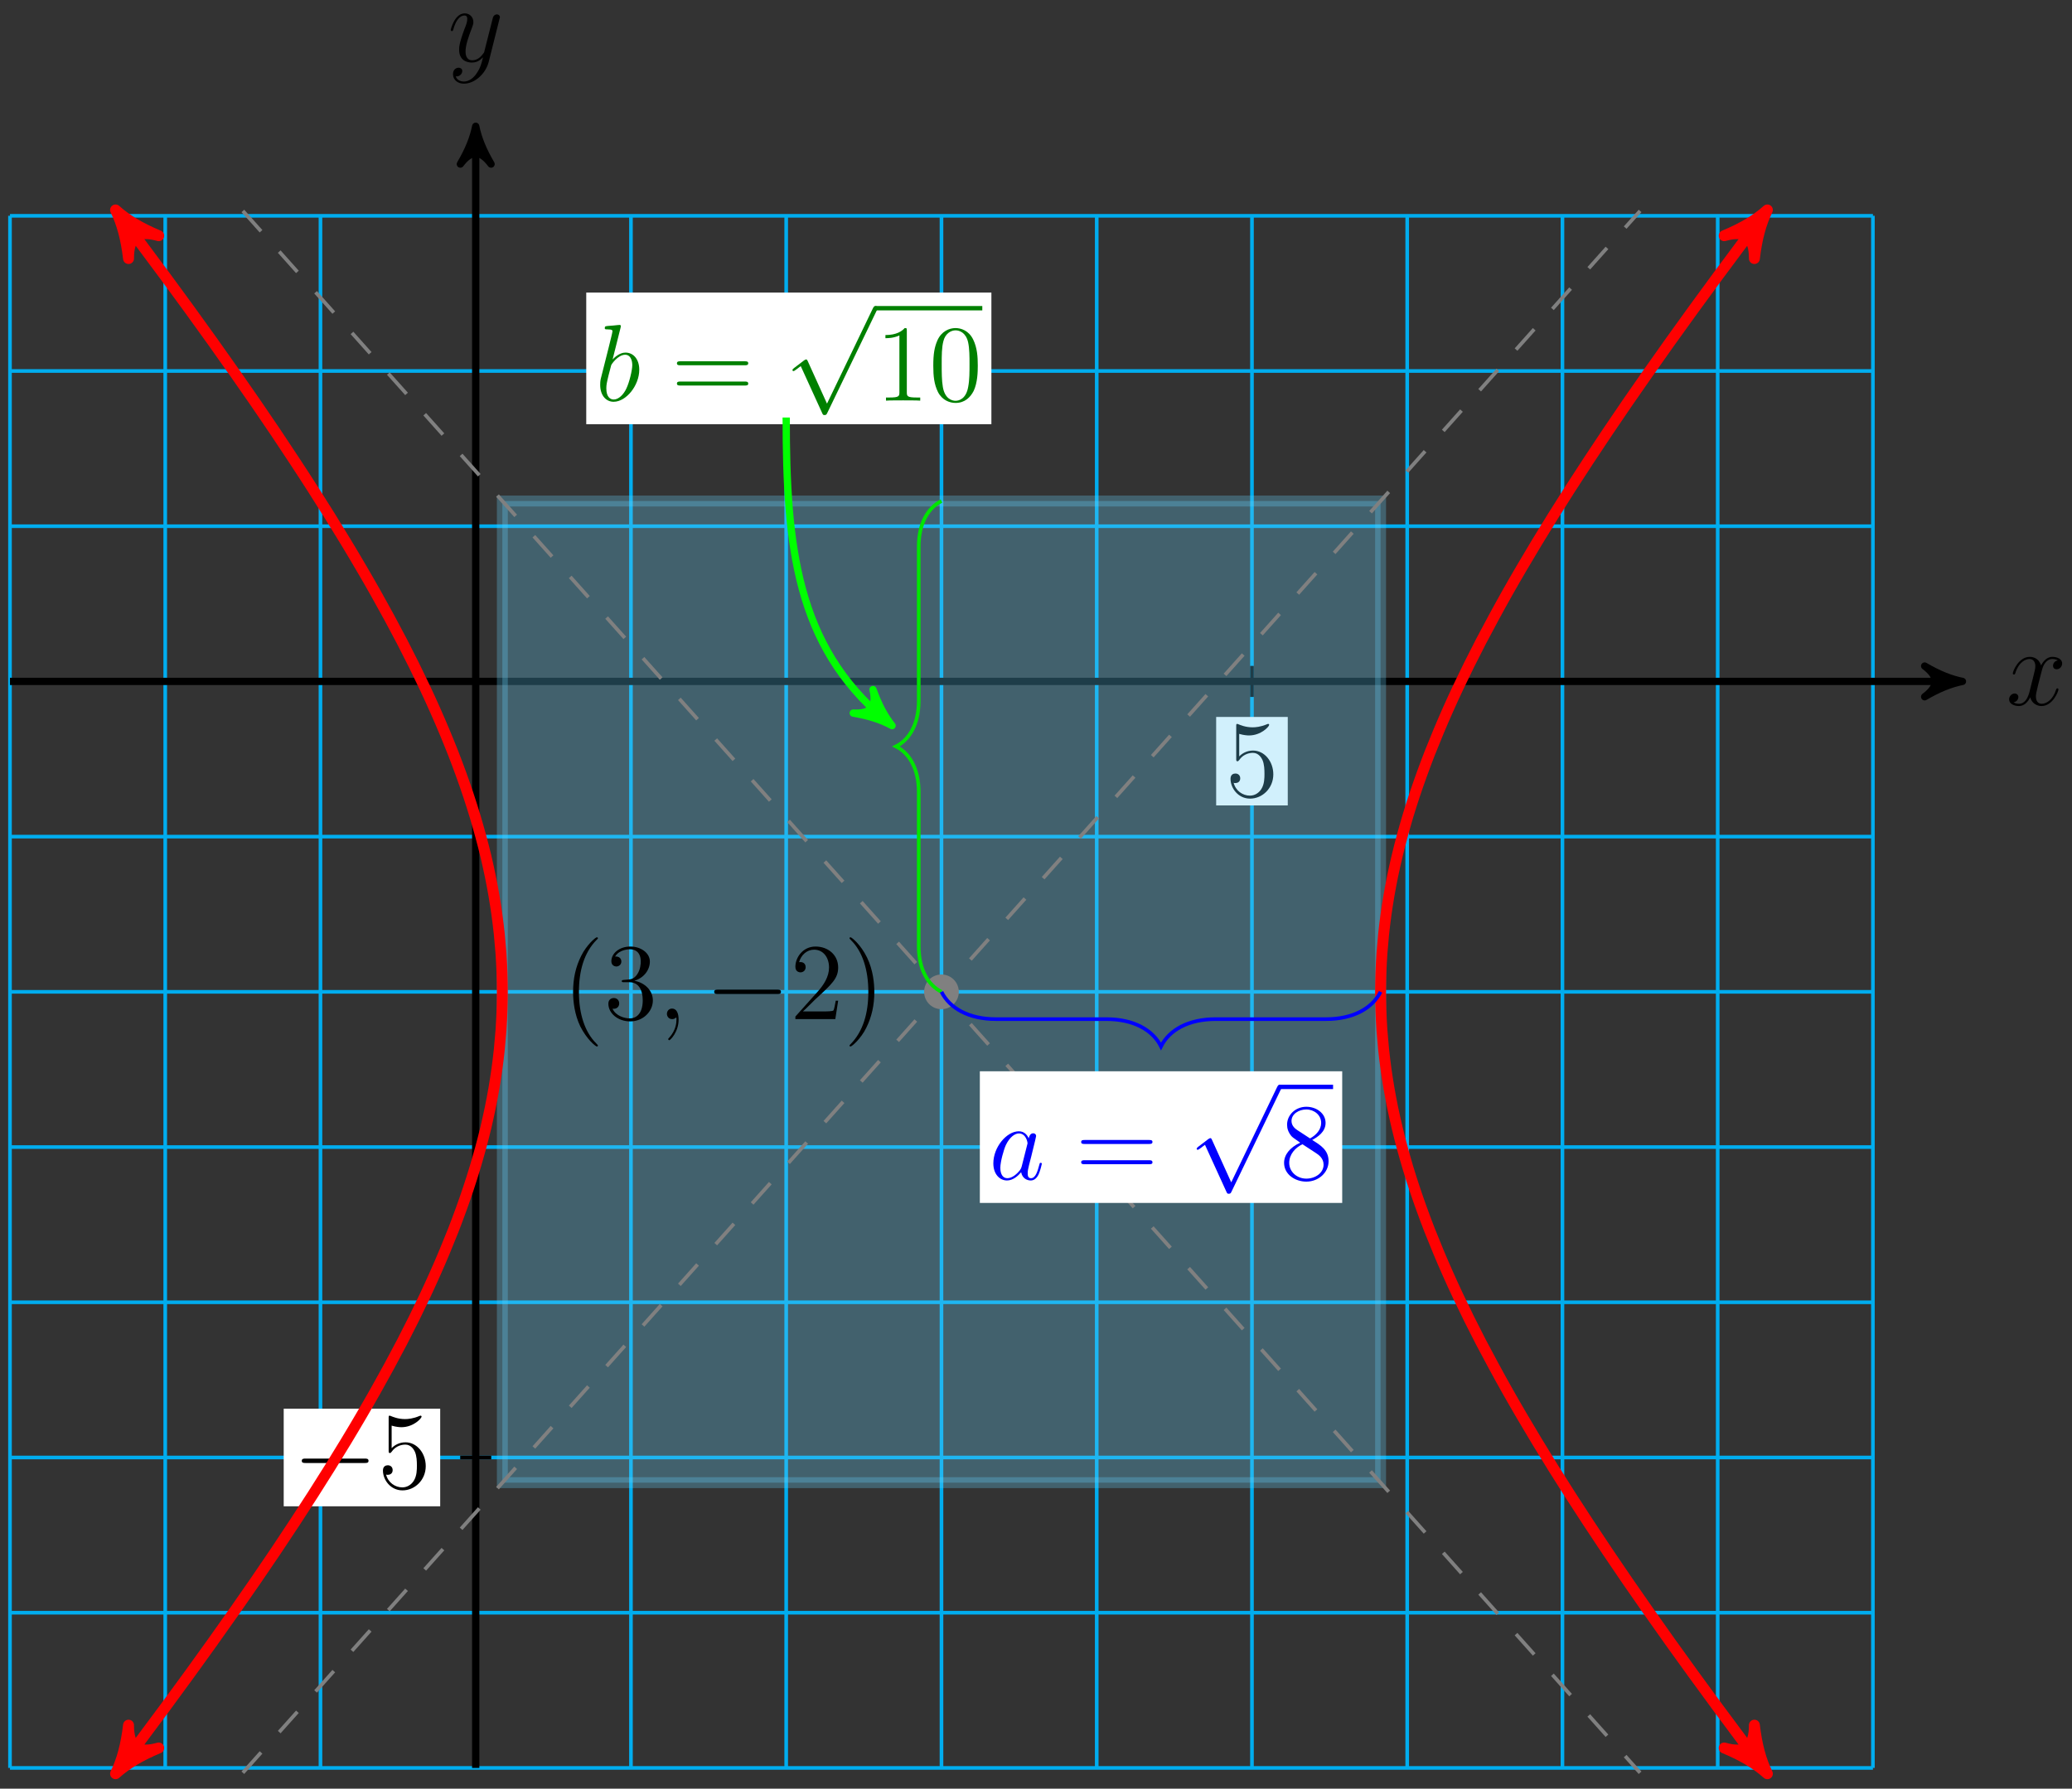 <?xml version="1.0" encoding="UTF-8"?>
<svg xmlns="http://www.w3.org/2000/svg" xmlns:xlink="http://www.w3.org/1999/xlink" width="227pt" height="196pt" viewBox="0 0 227 196" version="1.1">
<rect x="0" y="0" width="227" height="196" fill="#333333" stroke="none"/>
<defs>
<g>
<symbol overflow="visible" id="glyph0-0">
<path style="stroke:none;" d=""/>
</symbol>
<symbol overflow="visible" id="glyph0-1">
<path style="stroke:none;" d="M 5.672 -4.875 C 5.281 -4.812 5.141 -4.516 5.141 -4.297 C 5.141 -4 5.359 -3.906 5.531 -3.906 C 5.891 -3.906 6.141 -4.219 6.141 -4.547 C 6.141 -5.047 5.562 -5.266 5.062 -5.266 C 4.344 -5.266 3.938 -4.547 3.828 -4.328 C 3.547 -5.219 2.812 -5.266 2.594 -5.266 C 1.375 -5.266 0.734 -3.703 0.734 -3.438 C 0.734 -3.391 0.781 -3.328 0.859 -3.328 C 0.953 -3.328 0.984 -3.406 1 -3.453 C 1.406 -4.781 2.219 -5.031 2.562 -5.031 C 3.094 -5.031 3.203 -4.531 3.203 -4.25 C 3.203 -3.984 3.125 -3.703 2.984 -3.125 L 2.578 -1.5 C 2.406 -0.781 2.062 -0.125 1.422 -0.125 C 1.359 -0.125 1.062 -0.125 0.812 -0.281 C 1.25 -0.359 1.344 -0.719 1.344 -0.859 C 1.344 -1.094 1.156 -1.25 0.938 -1.25 C 0.641 -1.25 0.328 -0.984 0.328 -0.609 C 0.328 -0.109 0.891 0.125 1.406 0.125 C 1.984 0.125 2.391 -0.328 2.641 -0.828 C 2.828 -0.125 3.438 0.125 3.875 0.125 C 5.094 0.125 5.734 -1.453 5.734 -1.703 C 5.734 -1.766 5.688 -1.812 5.625 -1.812 C 5.516 -1.812 5.5 -1.75 5.469 -1.656 C 5.141 -0.609 4.453 -0.125 3.906 -0.125 C 3.484 -0.125 3.266 -0.438 3.266 -0.922 C 3.266 -1.188 3.312 -1.375 3.5 -2.156 L 3.922 -3.797 C 4.094 -4.5 4.5 -5.031 5.062 -5.031 C 5.078 -5.031 5.422 -5.031 5.672 -4.875 Z M 5.672 -4.875 "/>
</symbol>
<symbol overflow="visible" id="glyph0-2">
<path style="stroke:none;" d="M 3.141 1.344 C 2.828 1.797 2.359 2.203 1.766 2.203 C 1.625 2.203 1.047 2.172 0.875 1.625 C 0.906 1.641 0.969 1.641 0.984 1.641 C 1.344 1.641 1.594 1.328 1.594 1.047 C 1.594 0.781 1.359 0.688 1.188 0.688 C 0.984 0.688 0.578 0.828 0.578 1.406 C 0.578 2.016 1.094 2.438 1.766 2.438 C 2.969 2.438 4.172 1.344 4.5 0.016 L 5.672 -4.656 C 5.688 -4.703 5.719 -4.781 5.719 -4.859 C 5.719 -5.031 5.562 -5.156 5.391 -5.156 C 5.281 -5.156 5.031 -5.109 4.938 -4.75 L 4.047 -1.234 C 4 -1.016 4 -0.984 3.891 -0.859 C 3.656 -0.531 3.266 -0.125 2.688 -0.125 C 2.016 -0.125 1.953 -0.781 1.953 -1.094 C 1.953 -1.781 2.281 -2.703 2.609 -3.562 C 2.734 -3.906 2.812 -4.078 2.812 -4.312 C 2.812 -4.812 2.453 -5.266 1.859 -5.266 C 0.766 -5.266 0.328 -3.531 0.328 -3.438 C 0.328 -3.391 0.375 -3.328 0.453 -3.328 C 0.562 -3.328 0.578 -3.375 0.625 -3.547 C 0.906 -4.547 1.359 -5.031 1.828 -5.031 C 1.938 -5.031 2.141 -5.031 2.141 -4.641 C 2.141 -4.328 2.016 -3.984 1.828 -3.531 C 1.25 -1.953 1.25 -1.562 1.25 -1.281 C 1.25 -0.141 2.062 0.125 2.656 0.125 C 3 0.125 3.438 0.016 3.844 -0.438 L 3.859 -0.422 C 3.688 0.281 3.562 0.75 3.141 1.344 Z M 3.141 1.344 "/>
</symbol>
<symbol overflow="visible" id="glyph0-3">
<path style="stroke:none;" d="M 2.328 0.047 C 2.328 -0.641 2.109 -1.156 1.609 -1.156 C 1.234 -1.156 1.047 -0.844 1.047 -0.578 C 1.047 -0.328 1.219 0 1.625 0 C 1.781 0 1.906 -0.047 2.016 -0.156 C 2.047 -0.172 2.062 -0.172 2.062 -0.172 C 2.094 -0.172 2.094 -0.016 2.094 0.047 C 2.094 0.438 2.016 1.219 1.328 2 C 1.188 2.141 1.188 2.156 1.188 2.188 C 1.188 2.25 1.25 2.312 1.312 2.312 C 1.406 2.312 2.328 1.422 2.328 0.047 Z M 2.328 0.047 "/>
</symbol>
<symbol overflow="visible" id="glyph0-4">
<path style="stroke:none;" d="M 2.766 -8 C 2.766 -8.047 2.797 -8.109 2.797 -8.172 C 2.797 -8.297 2.672 -8.297 2.656 -8.297 C 2.641 -8.297 2.219 -8.266 2 -8.234 C 1.797 -8.219 1.609 -8.203 1.406 -8.188 C 1.109 -8.156 1.031 -8.156 1.031 -7.938 C 1.031 -7.812 1.141 -7.812 1.266 -7.812 C 1.875 -7.812 1.875 -7.703 1.875 -7.594 C 1.875 -7.5 1.781 -7.156 1.734 -6.938 L 1.453 -5.797 C 1.328 -5.312 0.641 -2.609 0.594 -2.391 C 0.531 -2.094 0.531 -1.891 0.531 -1.734 C 0.531 -0.516 1.219 0.125 2 0.125 C 3.375 0.125 4.812 -1.656 4.812 -3.391 C 4.812 -4.5 4.203 -5.266 3.297 -5.266 C 2.672 -5.266 2.109 -4.75 1.891 -4.516 Z M 2.016 -0.125 C 1.625 -0.125 1.203 -0.406 1.203 -1.344 C 1.203 -1.734 1.25 -1.953 1.453 -2.797 C 1.5 -2.953 1.688 -3.719 1.734 -3.875 C 1.75 -3.969 2.469 -5.031 3.281 -5.031 C 3.797 -5.031 4.047 -4.5 4.047 -3.891 C 4.047 -3.312 3.703 -1.953 3.406 -1.344 C 3.109 -0.688 2.562 -0.125 2.016 -0.125 Z M 2.016 -0.125 "/>
</symbol>
<symbol overflow="visible" id="glyph0-5">
<path style="stroke:none;" d="M 3.594 -1.422 C 3.531 -1.219 3.531 -1.188 3.375 -0.969 C 3.109 -0.641 2.578 -0.125 2.016 -0.125 C 1.531 -0.125 1.25 -0.562 1.25 -1.266 C 1.25 -1.922 1.625 -3.266 1.859 -3.766 C 2.266 -4.609 2.828 -5.031 3.281 -5.031 C 4.078 -5.031 4.234 -4.047 4.234 -3.953 C 4.234 -3.938 4.203 -3.797 4.188 -3.766 Z M 4.359 -4.484 C 4.234 -4.797 3.906 -5.266 3.281 -5.266 C 1.938 -5.266 0.484 -3.531 0.484 -1.75 C 0.484 -0.578 1.172 0.125 1.984 0.125 C 2.641 0.125 3.203 -0.391 3.531 -0.781 C 3.656 -0.078 4.219 0.125 4.578 0.125 C 4.938 0.125 5.219 -0.094 5.438 -0.531 C 5.625 -0.938 5.797 -1.656 5.797 -1.703 C 5.797 -1.766 5.75 -1.812 5.672 -1.812 C 5.562 -1.812 5.562 -1.75 5.516 -1.578 C 5.328 -0.875 5.109 -0.125 4.609 -0.125 C 4.266 -0.125 4.25 -0.438 4.25 -0.672 C 4.25 -0.938 4.281 -1.078 4.391 -1.547 C 4.469 -1.844 4.531 -2.109 4.625 -2.453 C 5.062 -4.25 5.172 -4.672 5.172 -4.75 C 5.172 -4.906 5.047 -5.047 4.859 -5.047 C 4.484 -5.047 4.391 -4.625 4.359 -4.484 Z M 4.359 -4.484 "/>
</symbol>
<symbol overflow="visible" id="glyph1-0">
<path style="stroke:none;" d=""/>
</symbol>
<symbol overflow="visible" id="glyph1-1">
<path style="stroke:none;" d="M 7.875 -2.75 C 8.078 -2.75 8.297 -2.75 8.297 -2.984 C 8.297 -3.234 8.078 -3.234 7.875 -3.234 L 1.406 -3.234 C 1.203 -3.234 0.984 -3.234 0.984 -2.984 C 0.984 -2.75 1.203 -2.75 1.406 -2.75 Z M 7.875 -2.75 "/>
</symbol>
<symbol overflow="visible" id="glyph1-2">
<path style="stroke:none;" d="M 4.656 10.219 L 2.547 5.562 C 2.469 5.375 2.406 5.375 2.359 5.375 C 2.359 5.375 2.297 5.375 2.156 5.469 L 1.031 6.328 C 0.875 6.453 0.875 6.484 0.875 6.531 C 0.875 6.594 0.906 6.656 0.984 6.656 C 1.062 6.656 1.266 6.484 1.406 6.391 C 1.469 6.328 1.656 6.203 1.781 6.109 L 4.141 11.281 C 4.219 11.469 4.281 11.469 4.391 11.469 C 4.562 11.469 4.609 11.406 4.688 11.234 L 10.109 0 C 10.203 -0.172 10.203 -0.219 10.203 -0.234 C 10.203 -0.359 10.094 -0.484 9.953 -0.484 C 9.859 -0.484 9.781 -0.422 9.688 -0.234 Z M 4.656 10.219 "/>
</symbol>
<symbol overflow="visible" id="glyph2-0">
<path style="stroke:none;" d=""/>
</symbol>
<symbol overflow="visible" id="glyph2-1">
<path style="stroke:none;" d="M 1.531 -6.844 C 2.047 -6.688 2.469 -6.672 2.594 -6.672 C 3.938 -6.672 4.812 -7.656 4.812 -7.828 C 4.812 -7.875 4.781 -7.938 4.703 -7.938 C 4.688 -7.938 4.656 -7.938 4.547 -7.891 C 3.891 -7.609 3.312 -7.562 3 -7.562 C 2.219 -7.562 1.656 -7.812 1.422 -7.906 C 1.344 -7.938 1.312 -7.938 1.297 -7.938 C 1.203 -7.938 1.203 -7.859 1.203 -7.672 L 1.203 -4.125 C 1.203 -3.906 1.203 -3.844 1.344 -3.844 C 1.406 -3.844 1.422 -3.844 1.547 -4 C 1.875 -4.484 2.438 -4.766 3.031 -4.766 C 3.672 -4.766 3.984 -4.188 4.078 -3.984 C 4.281 -3.516 4.297 -2.922 4.297 -2.469 C 4.297 -2.016 4.297 -1.344 3.953 -0.797 C 3.688 -0.375 3.234 -0.078 2.703 -0.078 C 1.906 -0.078 1.141 -0.609 0.922 -1.484 C 0.984 -1.453 1.047 -1.453 1.109 -1.453 C 1.312 -1.453 1.641 -1.562 1.641 -1.969 C 1.641 -2.312 1.406 -2.5 1.109 -2.5 C 0.891 -2.5 0.578 -2.391 0.578 -1.922 C 0.578 -0.906 1.406 0.25 2.719 0.25 C 4.078 0.25 5.266 -0.891 5.266 -2.406 C 5.266 -3.828 4.297 -5.016 3.047 -5.016 C 2.359 -5.016 1.844 -4.703 1.531 -4.375 Z M 1.531 -6.844 "/>
</symbol>
<symbol overflow="visible" id="glyph2-2">
<path style="stroke:none;" d="M 3.891 2.906 C 3.891 2.875 3.891 2.844 3.688 2.641 C 2.484 1.438 1.812 -0.531 1.812 -2.969 C 1.812 -5.297 2.375 -7.297 3.766 -8.703 C 3.891 -8.812 3.891 -8.828 3.891 -8.875 C 3.891 -8.938 3.828 -8.969 3.781 -8.969 C 3.625 -8.969 2.641 -8.109 2.062 -6.938 C 1.453 -5.719 1.172 -4.453 1.172 -2.969 C 1.172 -1.906 1.344 -0.484 1.953 0.781 C 2.672 2.219 3.641 3 3.781 3 C 3.828 3 3.891 2.969 3.891 2.906 Z M 3.891 2.906 "/>
</symbol>
<symbol overflow="visible" id="glyph2-3">
<path style="stroke:none;" d="M 2.203 -4.297 C 2 -4.281 1.953 -4.266 1.953 -4.156 C 1.953 -4.047 2.016 -4.047 2.219 -4.047 L 2.766 -4.047 C 3.797 -4.047 4.25 -3.203 4.25 -2.062 C 4.25 -0.484 3.438 -0.078 2.844 -0.078 C 2.266 -0.078 1.297 -0.344 0.938 -1.141 C 1.328 -1.078 1.672 -1.297 1.672 -1.719 C 1.672 -2.062 1.422 -2.312 1.094 -2.312 C 0.797 -2.312 0.484 -2.141 0.484 -1.688 C 0.484 -0.625 1.547 0.25 2.875 0.25 C 4.297 0.25 5.359 -0.844 5.359 -2.047 C 5.359 -3.141 4.469 -4 3.328 -4.203 C 4.359 -4.5 5.031 -5.375 5.031 -6.312 C 5.031 -7.25 4.047 -7.953 2.891 -7.953 C 1.703 -7.953 0.812 -7.219 0.812 -6.344 C 0.812 -5.875 1.188 -5.766 1.359 -5.766 C 1.609 -5.766 1.906 -5.953 1.906 -6.312 C 1.906 -6.688 1.609 -6.859 1.344 -6.859 C 1.281 -6.859 1.25 -6.859 1.219 -6.844 C 1.672 -7.656 2.797 -7.656 2.859 -7.656 C 3.25 -7.656 4.031 -7.484 4.031 -6.312 C 4.031 -6.078 4 -5.422 3.641 -4.906 C 3.281 -4.375 2.875 -4.344 2.562 -4.328 Z M 2.203 -4.297 "/>
</symbol>
<symbol overflow="visible" id="glyph2-4">
<path style="stroke:none;" d="M 5.266 -2.016 L 5 -2.016 C 4.953 -1.812 4.859 -1.141 4.75 -0.953 C 4.656 -0.844 3.984 -0.844 3.625 -0.844 L 1.406 -0.844 C 1.734 -1.125 2.469 -1.891 2.766 -2.172 C 4.594 -3.844 5.266 -4.469 5.266 -5.656 C 5.266 -7.031 4.172 -7.953 2.781 -7.953 C 1.406 -7.953 0.578 -6.766 0.578 -5.734 C 0.578 -5.125 1.109 -5.125 1.141 -5.125 C 1.406 -5.125 1.703 -5.312 1.703 -5.688 C 1.703 -6.031 1.484 -6.25 1.141 -6.25 C 1.047 -6.25 1.016 -6.25 0.984 -6.234 C 1.203 -7.047 1.859 -7.609 2.625 -7.609 C 3.641 -7.609 4.266 -6.75 4.266 -5.656 C 4.266 -4.641 3.688 -3.75 3 -2.984 L 0.578 -0.281 L 0.578 0 L 4.953 0 Z M 5.266 -2.016 "/>
</symbol>
<symbol overflow="visible" id="glyph2-5">
<path style="stroke:none;" d="M 3.375 -2.969 C 3.375 -3.891 3.25 -5.359 2.578 -6.75 C 1.875 -8.188 0.891 -8.969 0.766 -8.969 C 0.719 -8.969 0.656 -8.938 0.656 -8.875 C 0.656 -8.828 0.656 -8.812 0.859 -8.609 C 2.062 -7.406 2.719 -5.422 2.719 -2.984 C 2.719 -0.672 2.156 1.328 0.781 2.734 C 0.656 2.844 0.656 2.875 0.656 2.906 C 0.656 2.969 0.719 3 0.766 3 C 0.922 3 1.906 2.141 2.484 0.969 C 3.094 -0.25 3.375 -1.547 3.375 -2.969 Z M 3.375 -2.969 "/>
</symbol>
<symbol overflow="visible" id="glyph2-6">
<path style="stroke:none;" d="M 8.062 -3.875 C 8.234 -3.875 8.453 -3.875 8.453 -4.094 C 8.453 -4.312 8.25 -4.312 8.062 -4.312 L 1.031 -4.312 C 0.859 -4.312 0.641 -4.312 0.641 -4.094 C 0.641 -3.875 0.844 -3.875 1.031 -3.875 Z M 8.062 -1.656 C 8.234 -1.656 8.453 -1.656 8.453 -1.859 C 8.453 -2.094 8.25 -2.094 8.062 -2.094 L 1.031 -2.094 C 0.859 -2.094 0.641 -2.094 0.641 -1.875 C 0.641 -1.656 0.844 -1.656 1.031 -1.656 Z M 8.062 -1.656 "/>
</symbol>
<symbol overflow="visible" id="glyph2-7">
<path style="stroke:none;" d="M 3.438 -7.656 C 3.438 -7.938 3.438 -7.953 3.203 -7.953 C 2.922 -7.625 2.312 -7.188 1.094 -7.188 L 1.094 -6.844 C 1.359 -6.844 1.953 -6.844 2.625 -7.141 L 2.625 -0.922 C 2.625 -0.484 2.578 -0.344 1.531 -0.344 L 1.156 -0.344 L 1.156 0 C 1.484 -0.031 2.641 -0.031 3.031 -0.031 C 3.438 -0.031 4.578 -0.031 4.906 0 L 4.906 -0.344 L 4.531 -0.344 C 3.484 -0.344 3.438 -0.484 3.438 -0.922 Z M 3.438 -7.656 "/>
</symbol>
<symbol overflow="visible" id="glyph2-8">
<path style="stroke:none;" d="M 5.359 -3.828 C 5.359 -4.812 5.297 -5.781 4.859 -6.688 C 4.375 -7.688 3.516 -7.953 2.922 -7.953 C 2.234 -7.953 1.391 -7.609 0.938 -6.609 C 0.609 -5.859 0.484 -5.109 0.484 -3.828 C 0.484 -2.672 0.578 -1.797 1 -0.938 C 1.469 -0.031 2.297 0.25 2.922 0.25 C 3.953 0.25 4.547 -0.375 4.906 -1.062 C 5.328 -1.953 5.359 -3.125 5.359 -3.828 Z M 2.922 0.016 C 2.531 0.016 1.75 -0.203 1.531 -1.5 C 1.406 -2.219 1.406 -3.125 1.406 -3.969 C 1.406 -4.953 1.406 -5.828 1.594 -6.531 C 1.797 -7.344 2.406 -7.703 2.922 -7.703 C 3.375 -7.703 4.062 -7.438 4.297 -6.406 C 4.453 -5.719 4.453 -4.781 4.453 -3.969 C 4.453 -3.172 4.453 -2.266 4.312 -1.531 C 4.094 -0.219 3.328 0.016 2.922 0.016 Z M 2.922 0.016 "/>
</symbol>
<symbol overflow="visible" id="glyph2-9">
<path style="stroke:none;" d="M 3.562 -4.312 C 4.156 -4.641 5.031 -5.188 5.031 -6.188 C 5.031 -7.234 4.031 -7.953 2.922 -7.953 C 1.75 -7.953 0.812 -7.078 0.812 -5.984 C 0.812 -5.578 0.938 -5.172 1.266 -4.766 C 1.406 -4.609 1.406 -4.609 2.25 -4.016 C 1.094 -3.484 0.484 -2.672 0.484 -1.812 C 0.484 -0.531 1.703 0.25 2.922 0.25 C 4.25 0.25 5.359 -0.734 5.359 -1.984 C 5.359 -3.203 4.5 -3.734 3.562 -4.312 Z M 1.938 -5.391 C 1.781 -5.5 1.297 -5.812 1.297 -6.391 C 1.297 -7.172 2.109 -7.656 2.922 -7.656 C 3.781 -7.656 4.547 -7.047 4.547 -6.188 C 4.547 -5.453 4.016 -4.859 3.328 -4.484 Z M 2.5 -3.844 L 3.938 -2.906 C 4.25 -2.703 4.812 -2.328 4.812 -1.609 C 4.812 -0.688 3.891 -0.078 2.922 -0.078 C 1.906 -0.078 1.047 -0.812 1.047 -1.812 C 1.047 -2.734 1.719 -3.484 2.5 -3.844 Z M 2.5 -3.844 "/>
</symbol>
</g>
</defs>
<g id="surface1">
<path style="fill:none;stroke-width:0.399;stroke-linecap:butt;stroke-linejoin:miter;stroke:rgb(0%,67.839%,93.729%);stroke-opacity:1;stroke-miterlimit:10;" d="M -51.024 -119.058 L 153.073 -119.058 M -51.024 -102.05 L 153.073 -102.05 M -51.024 -85.042 L 153.073 -85.042 M -51.024 -68.034 L 153.073 -68.034 M -51.024 -51.026 L 153.073 -51.026 M -51.024 -34.015 L 153.073 -34.015 M -51.024 -17.007 L 153.073 -17.007 M -51.024 0.001 L 153.073 0.001 M -51.024 17.009 L 153.073 17.009 M -51.024 34.017 L 153.073 34.017 M -51.024 51.021 L 153.073 51.021 M -51.024 -119.058 L -51.024 51.024 M -34.016 -119.058 L -34.016 51.024 M -17.009 -119.058 L -17.009 51.024 M -0.001 -119.058 L -0.001 51.024 M 17.007 -119.058 L 17.007 51.024 M 34.015 -119.058 L 34.015 51.024 M 51.027 -119.058 L 51.027 51.024 M 68.034 -119.058 L 68.034 51.024 M 85.042 -119.058 L 85.042 51.024 M 102.05 -119.058 L 102.05 51.024 M 119.058 -119.058 L 119.058 51.024 M 136.066 -119.058 L 136.066 51.024 M 153.07 -119.058 L 153.07 51.024 " transform="matrix(1,0,0,-1,52.118,74.669)"/>
<path style="fill:none;stroke-width:0.797;stroke-linecap:butt;stroke-linejoin:miter;stroke:rgb(0%,0%,0%);stroke-opacity:1;stroke-miterlimit:10;" d="M -51.024 0.001 L 161.843 0.001 " transform="matrix(1,0,0,-1,52.118,74.669)"/>
<path style="fill-rule:nonzero;fill:rgb(0%,0%,0%);fill-opacity:1;stroke-width:0.797;stroke-linecap:butt;stroke-linejoin:round;stroke:rgb(0%,0%,0%);stroke-opacity:1;stroke-miterlimit:10;" d="M 1.037 0.001 C -0.26 0.259 -1.553 0.778 -3.107 1.685 C -1.553 0.517 -1.553 -0.518 -3.107 -1.683 C -1.553 -0.776 -0.26 -0.261 1.037 0.001 Z M 1.037 0.001 " transform="matrix(1,0,0,-1,213.963,74.669)"/>
<g style="fill:rgb(0%,0%,0%);fill-opacity:1;">
  <use xlink:href="#glyph0-1" x="219.781" y="77.243"/>
</g>
<path style="fill:none;stroke-width:0.797;stroke-linecap:butt;stroke-linejoin:miter;stroke:rgb(0%,0%,0%);stroke-opacity:1;stroke-miterlimit:10;" d="M -0.001 -119.058 L -0.001 59.794 " transform="matrix(1,0,0,-1,52.118,74.669)"/>
<path style="fill-rule:nonzero;fill:rgb(0%,0%,0%);fill-opacity:1;stroke-width:0.797;stroke-linecap:butt;stroke-linejoin:round;stroke:rgb(0%,0%,0%);stroke-opacity:1;stroke-miterlimit:10;" d="M 1.038 0.001 C -0.259 0.259 -1.556 0.778 -3.107 1.684 C -1.556 0.516 -1.556 -0.519 -3.107 -1.683 C -1.556 -0.777 -0.259 -0.261 1.038 0.001 Z M 1.038 0.001 " transform="matrix(0,-1,-1,0,52.118,14.874)"/>
<g style="fill:rgb(0%,0%,0%);fill-opacity:1;">
  <use xlink:href="#glyph0-2" x="49.05" y="6.731"/>
</g>
<path style="fill:none;stroke-width:0.399;stroke-linecap:butt;stroke-linejoin:miter;stroke:rgb(0%,0%,0%);stroke-opacity:1;stroke-miterlimit:10;" d="M 1.702 -85.042 L -1.7 -85.042 " transform="matrix(1,0,0,-1,52.118,74.669)"/>
<path style=" stroke:none;fill-rule:nonzero;fill:rgb(100%,100%,100%);fill-opacity:1;" d="M 31.082 165.059 L 48.227 165.059 L 48.227 154.363 L 31.082 154.363 Z M 31.082 165.059 "/>
<g style="fill:rgb(0%,0%,0%);fill-opacity:1;">
  <use xlink:href="#glyph1-1" x="32.078" y="163.064"/>
</g>
<g style="fill:rgb(0%,0%,0%);fill-opacity:1;">
  <use xlink:href="#glyph2-1" x="41.376" y="163.064"/>
</g>
<path style="fill:none;stroke-width:0.399;stroke-linecap:butt;stroke-linejoin:miter;stroke:rgb(0%,0%,0%);stroke-opacity:1;stroke-miterlimit:10;" d="M 85.042 1.7 L 85.042 -1.702 " transform="matrix(1,0,0,-1,52.118,74.669)"/>
<path style=" stroke:none;fill-rule:nonzero;fill:rgb(100%,100%,100%);fill-opacity:1;" d="M 133.238 88.258 L 141.082 88.258 L 141.082 78.562 L 133.238 78.562 Z M 133.238 88.258 "/>
<g style="fill:rgb(0%,0%,0%);fill-opacity:1;">
  <use xlink:href="#glyph2-1" x="134.233" y="87.262"/>
</g>
<path style="fill-rule:nonzero;fill:rgb(40.001%,80.704%,96.237%);fill-opacity:0.3;stroke-width:1.196;stroke-linecap:butt;stroke-linejoin:miter;stroke:rgb(40.001%,80.704%,96.237%);stroke-opacity:0.3;stroke-miterlimit:10;" d="M 2.917 -87.8 L 2.917 19.767 L 99.132 19.767 L 99.132 -87.8 Z M 2.917 -87.8 " transform="matrix(1,0,0,-1,52.118,74.669)"/>
<path style="fill:none;stroke-width:0.399;stroke-linecap:butt;stroke-linejoin:miter;stroke:rgb(50%,50%,50%);stroke-opacity:1;stroke-dasharray:2.989,2.989;stroke-miterlimit:10;" d="M -25.513 -119.589 C -25.513 -119.589 127.562 51.556 127.562 51.556 " transform="matrix(1,0,0,-1,52.118,74.669)"/>
<path style="fill:none;stroke-width:0.399;stroke-linecap:butt;stroke-linejoin:miter;stroke:rgb(50%,50%,50%);stroke-opacity:1;stroke-dasharray:2.989,2.989;stroke-miterlimit:10;" d="M -25.513 51.556 C -25.513 51.556 127.562 -119.589 127.562 -119.589 " transform="matrix(1,0,0,-1,52.118,74.669)"/>
<path style="fill-rule:nonzero;fill:rgb(50%,50%,50%);fill-opacity:1;stroke-width:0.399;stroke-linecap:butt;stroke-linejoin:miter;stroke:rgb(50%,50%,50%);stroke-opacity:1;stroke-miterlimit:10;" d="M 52.726 -34.015 C 52.726 -33.077 51.964 -32.315 51.027 -32.315 C 50.085 -32.315 49.323 -33.077 49.323 -34.015 C 49.323 -34.956 50.085 -35.718 51.027 -35.718 C 51.964 -35.718 52.726 -34.956 52.726 -34.015 Z M 52.726 -34.015 " transform="matrix(1,0,0,-1,52.118,74.669)"/>
<g style="fill:rgb(0%,0%,0%);fill-opacity:1;">
  <use xlink:href="#glyph2-2" x="61.613" y="111.674"/>
  <use xlink:href="#glyph2-3" x="66.166" y="111.674"/>
</g>
<g style="fill:rgb(0%,0%,0%);fill-opacity:1;">
  <use xlink:href="#glyph0-3" x="72.018" y="111.674"/>
</g>
<g style="fill:rgb(0%,0%,0%);fill-opacity:1;">
  <use xlink:href="#glyph1-1" x="77.262" y="111.674"/>
</g>
<g style="fill:rgb(0%,0%,0%);fill-opacity:1;">
  <use xlink:href="#glyph2-4" x="86.56" y="111.674"/>
  <use xlink:href="#glyph2-5" x="92.413" y="111.674"/>
</g>
<path style="fill:none;stroke-width:1.196;stroke-linecap:butt;stroke-linejoin:miter;stroke:rgb(100%,0%,0%);stroke-opacity:1;stroke-miterlimit:10;" d="M 140.737 -118.675 C 139.722 -117.335 139.722 -117.335 138.925 -116.269 C 138.128 -115.202 136.878 -113.522 136.116 -112.491 C 135.355 -111.46 134.167 -109.831 133.441 -108.835 C 132.714 -107.835 131.581 -106.261 130.89 -105.292 C 130.198 -104.323 129.116 -102.792 128.46 -101.854 C 127.804 -100.917 126.773 -99.436 126.148 -98.526 C 125.523 -97.616 124.546 -96.175 123.952 -95.292 C 123.359 -94.405 122.429 -93.011 121.866 -92.151 C 121.304 -91.292 120.421 -89.936 119.886 -89.101 C 119.355 -88.269 118.519 -86.948 118.015 -86.136 C 117.511 -85.323 116.722 -84.042 116.245 -83.249 C 115.769 -82.46 115.023 -81.21 114.573 -80.436 C 114.124 -79.667 113.421 -78.452 112.999 -77.698 C 112.577 -76.948 111.917 -75.757 111.523 -75.022 C 111.124 -74.292 110.507 -73.128 110.132 -72.413 C 109.761 -71.698 109.183 -70.561 108.835 -69.858 C 108.487 -69.159 107.952 -68.05 107.628 -67.362 C 107.304 -66.675 106.804 -65.589 106.507 -64.913 C 106.206 -64.241 105.745 -63.175 105.472 -62.515 C 105.195 -61.854 104.769 -60.808 104.515 -60.159 C 104.261 -59.511 103.874 -58.479 103.644 -57.839 C 103.413 -57.202 103.058 -56.186 102.851 -55.558 C 102.64 -54.933 102.323 -53.929 102.136 -53.311 C 101.952 -52.69 101.667 -51.706 101.503 -51.093 C 101.335 -50.483 101.089 -49.507 100.945 -48.901 C 100.8 -48.3 100.585 -47.331 100.46 -46.733 C 100.339 -46.136 100.155 -45.179 100.054 -44.585 C 99.952 -43.991 99.804 -43.042 99.722 -42.448 C 99.64 -41.858 99.527 -40.917 99.464 -40.327 C 99.405 -39.741 99.323 -38.804 99.28 -38.218 C 99.241 -37.632 99.191 -36.698 99.171 -36.112 C 99.152 -35.53 99.132 -34.597 99.132 -34.015 C 99.132 -33.433 99.152 -32.503 99.171 -31.921 C 99.191 -31.335 99.241 -30.401 99.28 -29.815 C 99.323 -29.229 99.405 -28.292 99.464 -27.706 C 99.527 -27.116 99.64 -26.175 99.722 -25.585 C 99.804 -24.991 99.952 -24.042 100.054 -23.448 C 100.155 -22.854 100.339 -21.897 100.46 -21.3 C 100.585 -20.698 100.8 -19.733 100.945 -19.132 C 101.089 -18.526 101.335 -17.55 101.503 -16.94 C 101.667 -16.327 101.952 -15.343 102.136 -14.722 C 102.323 -14.104 102.64 -13.101 102.851 -12.472 C 103.058 -11.847 103.413 -10.831 103.644 -10.194 C 103.874 -9.554 104.261 -8.522 104.515 -7.874 C 104.769 -7.226 105.195 -6.179 105.472 -5.519 C 105.745 -4.858 106.206 -3.792 106.507 -3.12 C 106.804 -2.444 107.304 -1.358 107.628 -0.671 C 107.952 0.017 108.487 1.126 108.835 1.825 C 109.183 2.528 109.761 3.665 110.132 4.38 C 110.507 5.095 111.124 6.259 111.523 6.989 C 111.917 7.724 112.577 8.915 112.999 9.665 C 113.421 10.419 114.124 11.634 114.573 12.403 C 115.023 13.177 115.769 14.427 116.245 15.216 C 116.722 16.009 117.511 17.29 118.015 18.103 C 118.519 18.915 119.355 20.235 119.886 21.067 C 120.421 21.903 121.304 23.263 121.866 24.118 C 122.429 24.978 123.359 26.372 123.952 27.259 C 124.546 28.142 125.523 29.583 126.148 30.493 C 126.773 31.403 127.804 32.884 128.46 33.821 C 129.116 34.759 130.198 36.29 130.89 37.259 C 131.581 38.228 132.714 39.802 133.441 40.802 C 134.167 41.798 135.355 43.427 136.116 44.458 C 136.878 45.489 138.128 47.169 138.925 48.235 C 139.722 49.302 141.866 52.138 140.737 50.642 " transform="matrix(1,0,0,-1,52.118,74.669)"/>
<path style="fill-rule:nonzero;fill:rgb(100%,0%,0%);fill-opacity:1;stroke-width:1.196;stroke-linecap:butt;stroke-linejoin:round;stroke:rgb(100%,0%,0%);stroke-opacity:1;stroke-miterlimit:10;" d="M 1.276 -0.001 C -0.319 0.318 -1.914 0.955 -3.826 2.072 C -1.914 0.637 -1.913 -0.637 -3.824 -2.072 C -1.913 -0.955 -0.32 -0.318 1.276 -0.001 Z M 1.276 -0.001 " transform="matrix(0.603,0.798,0.798,-0.603,192.857,193.345)"/>
<path style="fill-rule:nonzero;fill:rgb(100%,0%,0%);fill-opacity:1;stroke-width:1.196;stroke-linecap:butt;stroke-linejoin:round;stroke:rgb(100%,0%,0%);stroke-opacity:1;stroke-miterlimit:10;" d="M 1.276 0.001 C -0.32 0.318 -1.913 0.955 -3.824 2.071 C -1.913 0.637 -1.914 -0.637 -3.826 -2.072 C -1.914 -0.955 -0.319 -0.318 1.276 0.001 Z M 1.276 0.001 " transform="matrix(0.603,-0.798,-0.798,-0.603,192.857,24.026)"/>
<path style="fill:none;stroke-width:1.196;stroke-linecap:butt;stroke-linejoin:miter;stroke:rgb(100%,0%,0%);stroke-opacity:1;stroke-miterlimit:10;" d="M -38.688 -118.675 C -37.673 -117.335 -37.673 -117.335 -36.876 -116.269 C -36.079 -115.202 -34.829 -113.522 -34.067 -112.491 C -33.306 -111.46 -32.118 -109.831 -31.391 -108.835 C -30.665 -107.835 -29.532 -106.261 -28.841 -105.292 C -28.149 -104.323 -27.067 -102.792 -26.411 -101.854 C -25.751 -100.917 -24.723 -99.436 -24.098 -98.526 C -23.473 -97.616 -22.497 -96.175 -21.899 -95.292 C -21.305 -94.405 -20.38 -93.011 -19.817 -92.151 C -19.251 -91.292 -18.372 -89.936 -17.837 -89.101 C -17.305 -88.269 -16.47 -86.948 -15.966 -86.136 C -15.462 -85.323 -14.673 -84.042 -14.196 -83.249 C -13.72 -82.46 -12.973 -81.21 -12.524 -80.436 C -12.075 -79.667 -11.372 -78.452 -10.95 -77.698 C -10.528 -76.948 -9.868 -75.757 -9.47 -75.022 C -9.075 -74.292 -8.458 -73.128 -8.083 -72.413 C -7.712 -71.698 -7.134 -70.561 -6.786 -69.858 C -6.438 -69.159 -5.903 -68.05 -5.579 -67.362 C -5.255 -66.675 -4.755 -65.589 -4.458 -64.913 C -4.157 -64.241 -3.696 -63.175 -3.423 -62.515 C -3.145 -61.854 -2.72 -60.808 -2.466 -60.159 C -2.212 -59.511 -1.825 -58.479 -1.595 -57.839 C -1.36 -57.202 -1.009 -56.186 -0.802 -55.558 C -0.591 -54.933 -0.274 -53.929 -0.087 -53.311 C 0.097 -52.69 0.382 -51.706 0.546 -51.093 C 0.714 -50.483 0.964 -49.507 1.109 -48.901 C 1.253 -48.3 1.464 -47.331 1.589 -46.733 C 1.714 -46.136 1.894 -45.179 1.995 -44.585 C 2.097 -43.991 2.245 -43.042 2.327 -42.448 C 2.409 -41.858 2.523 -40.917 2.585 -40.327 C 2.644 -39.741 2.726 -38.804 2.769 -38.218 C 2.808 -37.632 2.859 -36.698 2.878 -36.112 C 2.902 -35.53 2.917 -34.597 2.917 -34.015 C 2.917 -33.433 2.902 -32.503 2.878 -31.921 C 2.859 -31.335 2.808 -30.401 2.769 -29.815 C 2.726 -29.229 2.644 -28.292 2.585 -27.706 C 2.523 -27.116 2.409 -26.175 2.327 -25.585 C 2.245 -24.991 2.097 -24.042 1.995 -23.448 C 1.894 -22.854 1.714 -21.897 1.589 -21.3 C 1.464 -20.698 1.253 -19.733 1.109 -19.132 C 0.964 -18.526 0.714 -17.55 0.546 -16.94 C 0.382 -16.327 0.097 -15.343 -0.087 -14.722 C -0.274 -14.104 -0.591 -13.101 -0.802 -12.472 C -1.009 -11.847 -1.36 -10.831 -1.595 -10.194 C -1.825 -9.554 -2.212 -8.522 -2.466 -7.874 C -2.72 -7.226 -3.145 -6.179 -3.423 -5.519 C -3.696 -4.858 -4.157 -3.792 -4.458 -3.12 C -4.755 -2.444 -5.255 -1.358 -5.579 -0.671 C -5.903 0.017 -6.438 1.126 -6.786 1.825 C -7.134 2.528 -7.712 3.665 -8.083 4.38 C -8.458 5.095 -9.075 6.259 -9.47 6.989 C -9.868 7.724 -10.528 8.915 -10.95 9.665 C -11.372 10.419 -12.075 11.634 -12.524 12.403 C -12.973 13.177 -13.72 14.427 -14.196 15.216 C -14.673 16.009 -15.462 17.29 -15.966 18.103 C -16.47 18.915 -17.305 20.235 -17.837 21.067 C -18.372 21.903 -19.251 23.263 -19.817 24.118 C -20.38 24.978 -21.305 26.372 -21.899 27.259 C -22.497 28.142 -23.473 29.583 -24.098 30.493 C -24.723 31.403 -25.751 32.884 -26.411 33.821 C -27.067 34.759 -28.149 36.29 -28.841 37.259 C -29.532 38.228 -30.665 39.802 -31.391 40.802 C -32.118 41.798 -33.306 43.427 -34.067 44.458 C -34.829 45.489 -36.079 47.169 -36.876 48.235 C -37.673 49.302 -39.817 52.138 -38.688 50.642 " transform="matrix(1,0,0,-1,52.118,74.669)"/>
<path style="fill-rule:nonzero;fill:rgb(100%,0%,0%);fill-opacity:1;stroke-width:1.196;stroke-linecap:butt;stroke-linejoin:round;stroke:rgb(100%,0%,0%);stroke-opacity:1;stroke-miterlimit:10;" d="M 1.276 0.001 C -0.32 0.318 -1.913 0.955 -3.824 2.071 C -1.912 0.637 -1.914 -0.637 -3.826 -2.073 C -1.914 -0.955 -0.319 -0.318 1.276 0.001 Z M 1.276 0.001 " transform="matrix(-0.603,0.798,0.798,0.603,13.429,193.345)"/>
<path style="fill-rule:nonzero;fill:rgb(100%,0%,0%);fill-opacity:1;stroke-width:1.196;stroke-linecap:butt;stroke-linejoin:round;stroke:rgb(100%,0%,0%);stroke-opacity:1;stroke-miterlimit:10;" d="M 1.276 -0.001 C -0.319 0.318 -1.914 0.955 -3.826 2.073 C -1.914 0.638 -1.912 -0.637 -3.824 -2.071 C -1.913 -0.955 -0.32 -0.318 1.276 -0.001 Z M 1.276 -0.001 " transform="matrix(-0.603,-0.798,-0.798,0.603,13.429,24.026)"/>
<path style="fill:none;stroke-width:0.399;stroke-linecap:butt;stroke-linejoin:miter;stroke:rgb(0%,89.999%,0%);stroke-opacity:1;stroke-miterlimit:10;" d="M 51.027 -34.015 C 49.53 -33.269 48.534 -31.526 48.534 -29.034 L 48.534 -12.104 C 48.534 -9.616 47.538 -7.87 46.042 -7.124 C 47.538 -6.378 48.534 -4.632 48.534 -2.143 L 48.534 14.786 C 48.534 17.278 49.53 19.021 51.027 19.767 " transform="matrix(1,0,0,-1,52.118,74.669)"/>
<path style=" stroke:none;fill-rule:nonzero;fill:rgb(100%,100%,100%);fill-opacity:1;" d="M 64.227 46.484 L 108.613 46.484 L 108.613 32.059 L 64.227 32.059 Z M 64.227 46.484 "/>
<g style="fill:rgb(0%,50%,0%);fill-opacity:1;">
  <use xlink:href="#glyph0-4" x="65.224" y="43.902"/>
</g>
<g style="fill:rgb(0%,50%,0%);fill-opacity:1;">
  <use xlink:href="#glyph2-6" x="73.521" y="43.902"/>
</g>
<g style="fill:rgb(0%,50%,0%);fill-opacity:1;">
  <use xlink:href="#glyph1-2" x="85.947" y="34.012"/>
</g>
<path style="fill:none;stroke-width:0.478;stroke-linecap:butt;stroke-linejoin:miter;stroke:rgb(0%,50%,0%);stroke-opacity:1;stroke-miterlimit:10;" d="M 130.804 -52.54 L 142.511 -52.54 " transform="matrix(1,0,0,-1,-34.894,-18.767)"/>
<g style="fill:rgb(0%,50%,0%);fill-opacity:1;">
  <use xlink:href="#glyph2-7" x="95.91" y="43.902"/>
  <use xlink:href="#glyph2-8" x="101.763" y="43.902"/>
</g>
<path style="fill:none;stroke-width:0.797;stroke-linecap:butt;stroke-linejoin:miter;stroke:rgb(0%,100%,0%);stroke-opacity:1;stroke-miterlimit:10;" d="M 34.015 28.915 C 34.015 14.825 35.132 3.954 44.823 -4.179 " transform="matrix(1,0,0,-1,52.118,74.669)"/>
<path style="fill-rule:nonzero;fill:rgb(0%,100%,0%);fill-opacity:1;stroke-width:0.797;stroke-linecap:butt;stroke-linejoin:round;stroke:rgb(0%,100%,0%);stroke-opacity:1;stroke-miterlimit:10;" d="M 1.036 -0.001 C -0.258 0.26 -1.555 0.778 -3.109 1.682 C -1.556 0.517 -1.555 -0.517 -3.11 -1.684 C -1.555 -0.778 -0.257 -0.259 1.036 -0.001 Z M 1.036 -0.001 " transform="matrix(0.766,0.643,0.643,-0.766,96.941,78.849)"/>
<path style="fill:none;stroke-width:0.399;stroke-linecap:butt;stroke-linejoin:miter;stroke:rgb(0%,0%,100%);stroke-opacity:1;stroke-miterlimit:10;" d="M 99.132 -34.015 C 98.234 -35.811 96.144 -37.007 93.155 -37.007 L 81.054 -37.007 C 78.066 -37.007 75.976 -38.202 75.077 -39.995 C 74.183 -38.202 72.089 -37.007 69.101 -37.007 L 57.003 -37.007 C 54.015 -37.007 51.921 -35.811 51.027 -34.015 " transform="matrix(1,0,0,-1,52.118,74.669)"/>
<path style=" stroke:none;fill-rule:nonzero;fill:rgb(100%,100%,100%);fill-opacity:1;" d="M 107.348 131.816 L 147.047 131.816 L 147.047 117.391 L 107.348 117.391 Z M 107.348 131.816 "/>
<g style="fill:rgb(0%,0%,100%);fill-opacity:1;">
  <use xlink:href="#glyph0-5" x="108.342" y="129.231"/>
</g>
<g style="fill:rgb(0%,0%,100%);fill-opacity:1;">
  <use xlink:href="#glyph2-6" x="117.807" y="129.231"/>
</g>
<g style="fill:rgb(0%,0%,100%);fill-opacity:1;">
  <use xlink:href="#glyph1-2" x="130.233" y="119.341"/>
</g>
<path style="fill:none;stroke-width:0.478;stroke-linecap:butt;stroke-linejoin:miter;stroke:rgb(0%,0%,100%);stroke-opacity:1;stroke-miterlimit:10;" d="M 131.971 -52.54 L 137.823 -52.54 " transform="matrix(1,0,0,-1,8.224,66.562)"/>
<g style="fill:rgb(0%,0%,100%);fill-opacity:1;">
  <use xlink:href="#glyph2-9" x="140.195" y="129.231"/>
</g>
</g>
</svg>
